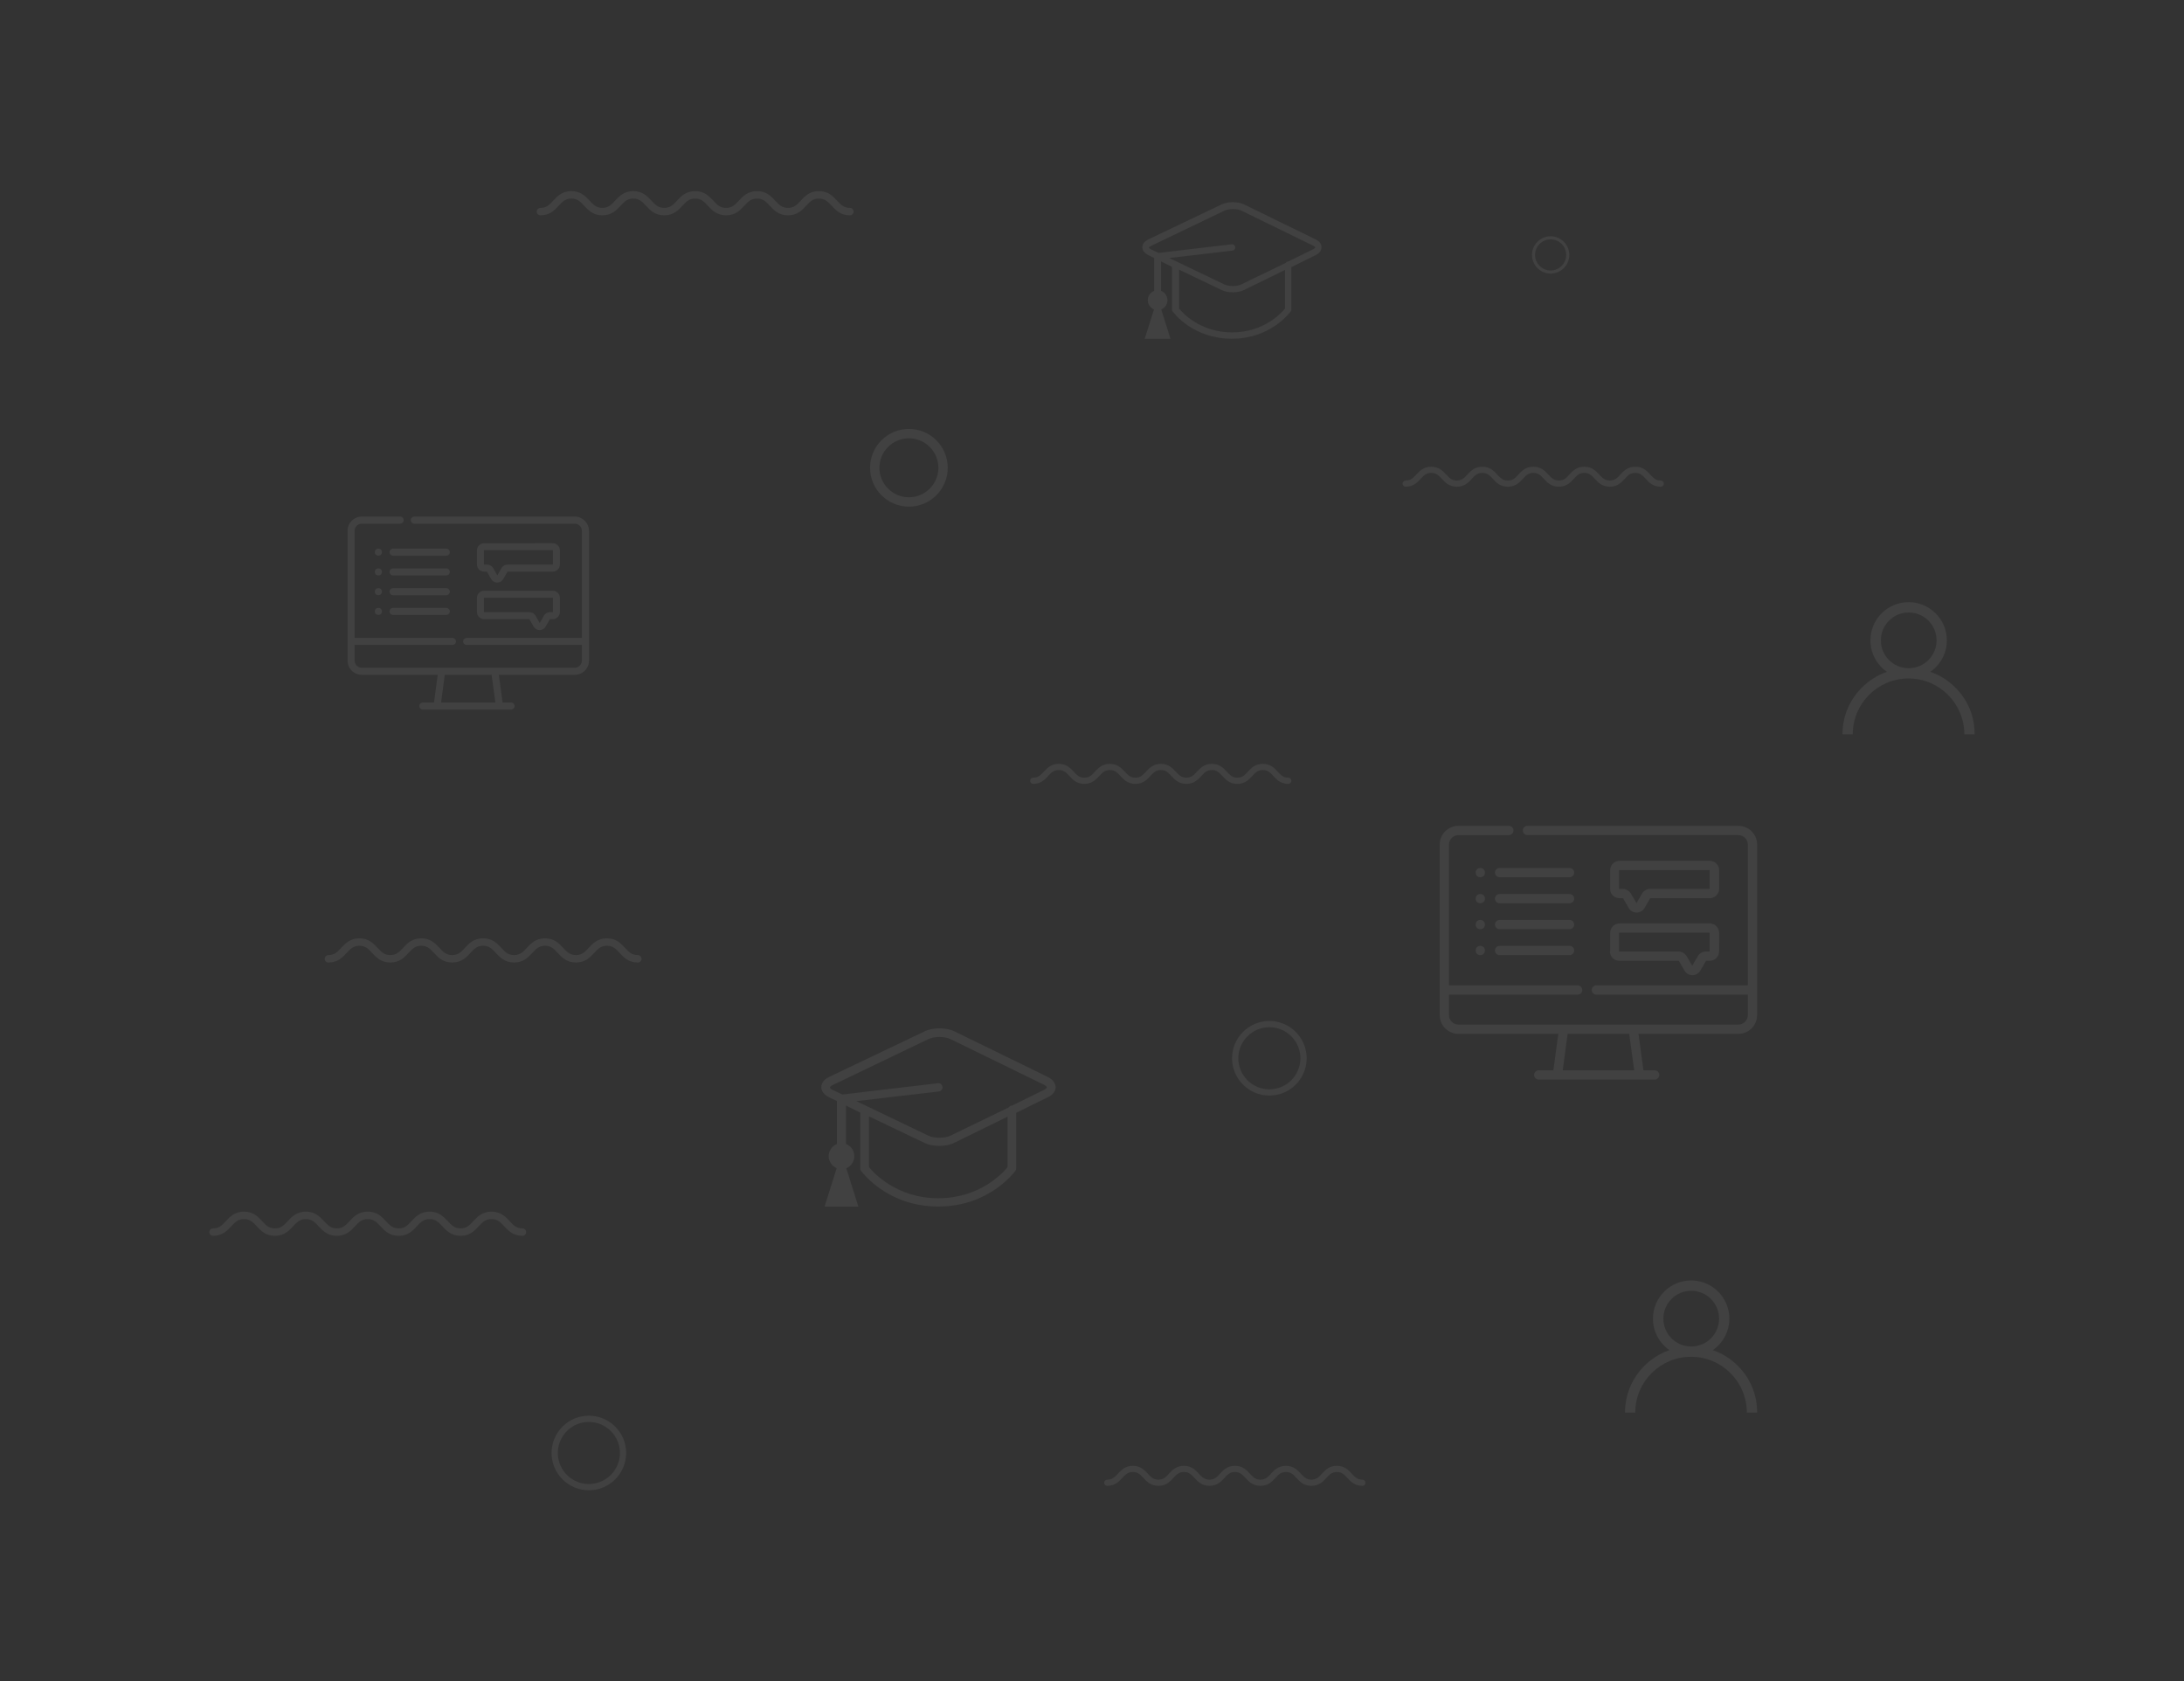 <?xml version="1.0" encoding="utf-8"?>
<!-- Generator: Adobe Illustrator 24.3.0, SVG Export Plug-In . SVG Version: 6.00 Build 0)  -->
<svg version="1.1" id="Layer_1" xmlns="http://www.w3.org/2000/svg" xmlns:xlink="http://www.w3.org/1999/xlink" x="0px" y="0px"
	 viewBox="0 0 2400 1847.5" style="enable-background:new 0 0 2400 1847.5;" xml:space="preserve">
<rect x="0" y="0" width="2400" height="1847.5" fill="#333333" stroke="none"/>
<style type="text/css">
	.st0{opacity:7.000000e-02;}
	.st1{fill:#FFFFFF;}
</style>
<g class="st0">
	<g>
		<g id="XMLID_75_">
			<path id="XMLID_112_" class="st1" d="M700.9,1057.6c-10.3,0-15.6-5.8-20-10.5c-4.1-4.4-7.3-7.9-14-7.9s-9.9,3.5-14,7.9
				c-4.3,4.7-9.7,10.5-20,10.5s-15.6-5.8-20-10.5c-4.1-4.4-7.3-7.9-14-7.9s-9.9,3.5-14,7.9c-4.3,4.7-9.7,10.5-20,10.5
				s-15.6-5.8-20-10.5c-4.1-4.4-7.3-7.9-14-7.9s-9.9,3.5-14,7.9c-4.3,4.7-9.7,10.5-20,10.5s-15.6-5.8-20-10.5
				c-4.1-4.4-7.3-7.9-14-7.9s-9.9,3.5-14,7.9c-4.3,4.7-9.7,10.5-20,10.5s-15.6-5.8-20-10.5c-4.1-4.4-7.3-7.9-14-7.9s-9.9,3.5-14,7.9
				c-4.3,4.7-9.7,10.5-20,10.5c-2.3,0-4.1-1.8-4.1-4.1c0-2.3,1.8-4.1,4.1-4.1c6.7,0,9.9-3.5,14-7.9c4.3-4.7,9.7-10.5,20-10.5
				s15.6,5.8,20,10.5c4.1,4.4,7.3,7.9,14,7.9s9.9-3.5,14-7.9c4.3-4.7,9.7-10.5,20-10.5s15.6,5.8,20,10.5c4.1,4.4,7.3,7.9,14,7.9
				s9.9-3.5,14-7.9c4.3-4.7,9.7-10.5,20-10.5s15.6,5.8,20,10.5c4.1,4.4,7.3,7.9,14,7.9s9.9-3.5,14-7.9c4.3-4.7,9.7-10.5,20-10.5
				s15.6,5.8,20,10.5c4.1,4.4,7.3,7.9,14,7.9s9.9-3.5,14-7.9c4.3-4.7,9.7-10.5,20-10.5s15.6,5.8,20,10.5c4.1,4.4,7.3,7.9,14,7.9
				c2.3,0,4.1,1.8,4.1,4.1C705,1055.8,703.2,1057.6,700.9,1057.6z"/>
		</g>
		<g id="XMLID_130_">
			<path id="XMLID_131_" class="st1" d="M574.1,1357.9c-10.3,0-15.6-5.8-20-10.5c-4.1-4.4-7.3-7.9-14-7.9s-9.9,3.5-14,7.9
				c-4.3,4.7-9.7,10.5-20,10.5c-10.3,0-15.6-5.8-20-10.5c-4.1-4.4-7.3-7.9-14-7.9s-9.9,3.5-14,7.9c-4.3,4.7-9.7,10.5-20,10.5
				s-15.6-5.8-20-10.5c-4.1-4.4-7.3-7.9-14-7.9s-9.9,3.5-14,7.9c-4.3,4.7-9.7,10.5-20,10.5s-15.6-5.8-20-10.5
				c-4.1-4.4-7.3-7.9-14-7.9s-9.9,3.5-14,7.9c-4.3,4.7-9.7,10.5-20,10.5s-15.6-5.8-20-10.5c-4.1-4.4-7.3-7.9-14-7.9s-9.9,3.5-14,7.9
				c-4.3,4.7-9.7,10.5-20,10.5c-2.3,0-4.1-1.8-4.1-4.1c0-2.3,1.8-4.1,4.1-4.1c6.7,0,9.9-3.5,14-7.9c4.3-4.7,9.7-10.5,20-10.5
				s15.6,5.8,20,10.5c4.1,4.4,7.3,7.9,14,7.9s9.9-3.5,14-7.9c4.3-4.7,9.7-10.5,20-10.5s15.6,5.8,20,10.5c4.1,4.4,7.3,7.9,14,7.9
				s9.9-3.5,14-7.9c4.3-4.7,9.7-10.5,20-10.5s15.6,5.8,20,10.5c4.1,4.4,7.3,7.9,14,7.9s9.9-3.5,14-7.9c4.3-4.7,9.7-10.5,20-10.5
				s15.6,5.8,20,10.5c4.1,4.4,7.3,7.9,14,7.9c6.7,0,9.9-3.5,14-7.9c4.3-4.7,9.7-10.5,20-10.5s15.6,5.8,20,10.5
				c4.1,4.4,7.3,7.9,14,7.9c2.3,0,4.1,1.8,4.1,4.1C578.2,1356,576.4,1357.9,574.1,1357.9z"/>
		</g>
		<g id="XMLID_132_">
			<path id="XMLID_133_" class="st1" d="M1415.7,861.3c-8.5,0-12.9-4.8-16.5-8.7c-3.4-3.6-6-6.5-11.5-6.5s-8.2,2.9-11.5,6.5
				c-3.6,3.9-8,8.7-16.5,8.7s-12.9-4.8-16.5-8.7c-3.4-3.6-6-6.5-11.5-6.5s-8.2,2.9-11.5,6.5c-3.6,3.9-8,8.7-16.5,8.7
				s-12.9-4.8-16.5-8.7c-3.4-3.6-6-6.5-11.5-6.5s-8.2,2.9-11.5,6.5c-3.6,3.9-8,8.7-16.5,8.7s-12.9-4.8-16.5-8.7
				c-3.4-3.6-6-6.5-11.6-6.5c-5.5,0-8.2,2.9-11.5,6.5c-3.6,3.9-8,8.7-16.5,8.7s-12.9-4.8-16.5-8.7c-3.4-3.6-6-6.5-11.6-6.5
				c-5.5,0-8.2,2.9-11.6,6.5c-3.6,3.9-8,8.7-16.5,8.7c-1.9,0-3.4-1.5-3.4-3.4s1.5-3.4,3.4-3.4c5.5,0,8.2-2.9,11.6-6.5
				c3.6-3.9,8-8.7,16.5-8.7s12.9,4.8,16.5,8.7c3.4,3.6,6,6.5,11.6,6.5c5.5,0,8.2-2.9,11.5-6.5c3.6-3.9,8-8.7,16.5-8.7
				s12.9,4.8,16.5,8.7c3.4,3.6,6,6.5,11.6,6.5c5.5,0,8.2-2.9,11.5-6.5c3.6-3.9,8-8.7,16.5-8.7s12.9,4.8,16.5,8.7
				c3.4,3.6,6,6.5,11.5,6.5s8.2-2.9,11.5-6.5c3.6-3.9,8-8.7,16.5-8.7s12.9,4.8,16.5,8.7c3.4,3.6,6,6.5,11.5,6.5s8.2-2.9,11.5-6.5
				c3.6-3.9,8-8.7,16.5-8.7s12.9,4.8,16.5,8.7c3.4,3.6,6,6.5,11.5,6.5c1.9,0,3.4,1.5,3.4,3.4C1419,859.8,1417.5,861.3,1415.7,861.3z
				"/>
		</g>
		<g id="XMLID_1_">
			<path id="XMLID_2_" class="st1" d="M1825,534.8c-8.5,0-12.9-4.8-16.5-8.7c-3.4-3.6-6-6.5-11.5-6.5s-8.2,2.9-11.5,6.5
				c-3.6,3.9-8,8.7-16.5,8.7s-12.9-4.8-16.5-8.7c-3.4-3.6-6-6.5-11.5-6.5s-8.2,2.9-11.5,6.5c-3.6,3.9-8,8.7-16.5,8.7
				s-12.9-4.8-16.5-8.7c-3.4-3.6-6-6.5-11.5-6.5s-8.2,2.9-11.5,6.5c-3.6,3.9-8,8.7-16.5,8.7s-12.9-4.8-16.5-8.7
				c-3.4-3.6-6-6.5-11.6-6.5c-5.5,0-8.2,2.9-11.5,6.5c-3.6,3.9-8,8.7-16.5,8.7s-12.9-4.8-16.5-8.7c-3.4-3.6-6-6.5-11.6-6.5
				c-5.5,0-8.2,2.9-11.6,6.5c-3.6,3.9-8,8.7-16.5,8.7c-1.9,0-3.4-1.5-3.4-3.4s1.5-3.4,3.4-3.4c5.5,0,8.2-2.9,11.6-6.5
				c3.6-3.9,8-8.7,16.5-8.7s12.9,4.8,16.5,8.7c3.4,3.6,6,6.5,11.6,6.5c5.5,0,8.2-2.9,11.5-6.5c3.6-3.9,8-8.7,16.5-8.7
				s12.9,4.8,16.5,8.7c3.4,3.6,6,6.5,11.6,6.5c5.5,0,8.2-2.9,11.5-6.5c3.6-3.9,8-8.7,16.5-8.7s12.9,4.8,16.5,8.7
				c3.4,3.6,6,6.5,11.5,6.5s8.2-2.9,11.5-6.5c3.6-3.9,8-8.7,16.5-8.7s12.9,4.8,16.5,8.7c3.4,3.6,6,6.5,11.5,6.5s8.2-2.9,11.5-6.5
				c3.6-3.9,8-8.7,16.5-8.7s12.9,4.8,16.5,8.7c3.4,3.6,6,6.5,11.5,6.5c1.9,0,3.4,1.5,3.4,3.4C1828.4,533.3,1826.9,534.8,1825,534.8z
				"/>
		</g>
		<g id="XMLID_4_">
			<path id="XMLID_5_" class="st1" d="M1497.1,1632.6c-8.5,0-12.9-4.8-16.5-8.7c-3.4-3.6-6-6.5-11.5-6.5s-8.2,2.9-11.5,6.5
				c-3.6,3.9-8,8.7-16.5,8.7s-12.9-4.8-16.5-8.7c-3.4-3.6-6-6.5-11.5-6.5s-8.2,2.9-11.5,6.5c-3.6,3.9-8,8.7-16.5,8.7
				s-12.9-4.8-16.5-8.7c-3.4-3.6-6-6.5-11.5-6.5s-8.2,2.9-11.5,6.5c-3.6,3.9-8,8.7-16.5,8.7s-12.9-4.8-16.5-8.7
				c-3.4-3.6-6-6.5-11.6-6.5c-5.5,0-8.2,2.9-11.5,6.5c-3.6,3.9-8,8.7-16.5,8.7s-12.9-4.8-16.5-8.7c-3.4-3.6-6-6.5-11.6-6.5
				c-5.5,0-8.2,2.9-11.6,6.5c-3.6,3.9-8,8.7-16.5,8.7c-1.9,0-3.4-1.5-3.4-3.4s1.5-3.4,3.4-3.4c5.5,0,8.2-2.9,11.6-6.5
				c3.6-3.9,8-8.7,16.5-8.7s12.9,4.8,16.5,8.7c3.4,3.6,6,6.5,11.6,6.5c5.5,0,8.2-2.9,11.5-6.5c3.6-3.9,8-8.7,16.5-8.7
				s12.9,4.8,16.5,8.7c3.4,3.6,6,6.5,11.6,6.5c5.5,0,8.2-2.9,11.5-6.5c3.6-3.9,8-8.7,16.5-8.7s12.9,4.8,16.5,8.7
				c3.4,3.6,6,6.5,11.5,6.5s8.2-2.9,11.5-6.5c3.6-3.9,8-8.7,16.5-8.7s12.9,4.8,16.5,8.7c3.4,3.6,6,6.5,11.5,6.5s8.2-2.9,11.5-6.5
				c3.6-3.9,8-8.7,16.5-8.7s12.9,4.8,16.5,8.7c3.4,3.6,6,6.5,11.5,6.5c1.9,0,3.4,1.5,3.4,3.4S1499,1632.6,1497.1,1632.6z"/>
		</g>
		<g id="XMLID_134_">
			<path id="XMLID_135_" class="st1" d="M933.9,236.6c-10.3,0-15.6-5.8-20-10.5c-4.1-4.4-7.3-7.9-14-7.9s-9.9,3.5-14,7.9
				c-4.3,4.7-9.7,10.5-20,10.5s-15.6-5.8-20-10.5c-4.1-4.4-7.3-7.9-14-7.9s-9.9,3.5-14,7.9c-4.3,4.7-9.7,10.5-20,10.5
				s-15.6-5.8-20-10.5c-4.1-4.4-7.3-7.9-14-7.9s-9.9,3.5-14,7.9c-4.3,4.7-9.7,10.5-20,10.5s-15.6-5.8-20-10.5
				c-4.1-4.4-7.3-7.9-14-7.9s-9.9,3.5-14,7.9c-4.3,4.7-9.7,10.5-20,10.5s-15.6-5.8-20-10.5c-4.1-4.4-7.3-7.9-14-7.9s-9.9,3.5-14,7.9
				c-4.3,4.7-9.7,10.5-20,10.5c-2.3,0-4.1-1.8-4.1-4.1c0-2.3,1.8-4.1,4.1-4.1c6.7,0,9.9-3.5,14-7.9c4.3-4.7,9.7-10.5,20-10.5
				s15.6,5.8,20,10.5c4.1,4.4,7.3,7.9,14,7.9s9.9-3.5,14-7.9c4.3-4.7,9.7-10.5,20-10.5s15.6,5.8,20,10.5c4.1,4.4,7.3,7.9,14,7.9
				s9.9-3.5,14-7.9c4.3-4.7,9.7-10.5,20-10.5s15.6,5.8,20,10.5c4.1,4.4,7.3,7.9,14,7.9s9.9-3.5,14-7.9c4.3-4.7,9.7-10.5,20-10.5
				s15.6,5.8,20,10.5c4.1,4.4,7.3,7.9,14,7.9s9.9-3.5,14-7.9c4.3-4.7,9.7-10.5,20-10.5s15.6,5.8,20,10.5c4.1,4.4,7.3,7.9,14,7.9
				c2.3,0,4.1,1.8,4.1,4.1C938,234.8,936.2,236.6,933.9,236.6z"/>
		</g>
	</g>
	<path class="st1" d="M998.8,556.7c-23.5,0-42.7-19.1-42.7-42.7s19.1-42.7,42.7-42.7c23.6,0,42.7,19.1,42.7,42.7
		C1041.5,537.6,1022.3,556.7,998.8,556.7z M998.8,481.6c-17.9,0-32.4,14.6-32.4,32.4c0,17.8,14.6,32.4,32.4,32.4
		s32.4-14.6,32.4-32.4S1016.7,481.6,998.8,481.6z"/>
	<path class="st1" d="M647.1,1637.5c-22.6,0-41-18.4-41-41s18.4-41,41-41s41,18.4,41,41S669.7,1637.5,647.1,1637.5z M647.1,1562.4
		c-18.8,0-34.1,15.3-34.1,34.1c0,18.8,15.3,34.1,34.1,34.1s34.1-15.3,34.1-34.1S665.9,1562.4,647.1,1562.4z"/>
	<path class="st1" d="M1394.9,1203.8c-22.6,0-41-18.4-41-41s18.4-41,41-41s41,18.4,41,41S1417.5,1203.8,1394.9,1203.8z
		 M1394.9,1128.7c-18.8,0-34.1,15.3-34.1,34.1s15.3,34.1,34.1,34.1c18.8,0,34.1-15.3,34.1-34.1S1413.8,1128.7,1394.9,1128.7z"/>
	<path class="st1" d="M1704,300.6c-11.3,0-20.5-9.2-20.5-20.5s9.2-20.5,20.5-20.5s20.5,9.2,20.5,20.5S1715.3,300.6,1704,300.6z
		 M1704,263c-9.4,0-17.1,7.7-17.1,17.1s7.7,17.1,17.1,17.1s17.1-7.7,17.1-17.1S1713.4,263,1704,263z"/>
	<g>
		<g>
			<path class="st1" d="M1909.8,1500.8c-7.9-7.9-17.3-13.8-27.6-17.3c11-7.6,18.2-20.3,18.2-34.6c0-23.1-18.8-42-42-42
				c-23.1,0-42,18.8-42,42c0,14.3,7.2,27,18.2,34.6c-10.3,3.5-19.7,9.4-27.6,17.3c-13.7,13.7-21.3,31.9-21.3,51.3h11.3
				c0-33.8,27.5-61.3,61.3-61.3s61.3,27.5,61.3,61.3h11.3C1931.1,1532.8,1923.5,1514.5,1909.8,1500.8z M1858.5,1479.5
				c-16.9,0-30.6-13.7-30.6-30.6s13.7-30.6,30.6-30.6s30.6,13.7,30.6,30.6S1875.4,1479.5,1858.5,1479.5z"/>
		</g>
	</g>
	<g>
		<g>
			<path class="st1" d="M2148.8,755.5c-7.9-7.9-17.3-13.8-27.6-17.3c11-7.6,18.2-20.3,18.2-34.6c0-23.1-18.8-42-42-42
				s-42,18.8-42,42c0,14.3,7.2,27,18.2,34.6c-10.3,3.5-19.7,9.4-27.6,17.3c-13.7,13.7-21.3,31.9-21.3,51.3h11.3
				c0-33.8,27.5-61.3,61.3-61.3s61.3,27.5,61.3,61.3h11.3C2170.1,787.4,2162.6,769.2,2148.8,755.5z M2097.5,734.2
				c-16.9,0-30.6-13.7-30.6-30.6c0-16.9,13.7-30.6,30.6-30.6c16.9,0,30.6,13.7,30.6,30.6C2128.1,720.5,2114.4,734.2,2097.5,734.2z"
				/>
		</g>
	</g>
	<g>
		<g>
			<path class="st1" d="M1151.4,1183.3l-102.6-50.1c-8.8-4.4-23.9-4.4-32.7,0l-105,50.1c-7.4,3.5-8.6,8.6-8.6,11.2
				c0,2.7,1.2,7.4,8.6,11.2l8.6,4.1v47.2c-5.3,2.1-9.1,7.4-9.1,13.3c0,5.9,3.8,11.2,8.8,13.3l-13.3,42.2h37.2l-13.3-42.2
				c5.3-2.1,8.8-7.4,8.8-13.3c0-6.2-3.8-11.2-9.1-13.3v-42.2l15.6,7.7v61.3c0,0.9,0.3,1.8,0.9,2.7c1.5,1.8,28.9,39.2,84.9,39.2
				c56,0,83.5-37.8,84.7-39.2c0.6-0.9,0.9-1.8,0.9-2.7v-61.1l34.8-17.1c7.4-3.5,8.6-8.6,8.6-11.2
				C1159.7,1191.9,1158.8,1186.9,1151.4,1183.3z M1107.2,1282.4c-4.7,5.9-30.1,34.2-76.1,34.2s-71.4-28.3-76.1-34.2v-55.7l61.1,29.2
				c4.4,2.1,10.3,3.2,16.2,3.2c6.2,0,12.1-1.2,16.5-3.5l58.4-28.6V1282.4z M1147.3,1197.5l-35.4,17.4c-1.5,0-2.7,0.6-3.2,1.8l-64,31
				c-6.2,3.2-18.3,3.2-24.8,0l-78.8-37.8l90.5-10.6c2.7-0.3,4.4-2.7,4.1-5c-0.3-2.7-2.7-4.4-5-4.1l-105,12.4l-10.6-5
				c-2.7-1.2-3.2-2.7-3.2-2.7c0-0.3,0.6-1.5,3.2-2.7l105-50.4c3.2-1.5,7.7-2.4,12.1-2.4c4.7,0,9.4,0.9,12.4,2.4l102.6,50.1
				c2.7,1.2,3.2,2.4,3.2,2.9C1150.6,1194.8,1149.7,1196.3,1147.3,1197.5z"/>
		</g>
	</g>
	<g>
		<g>
			<path class="st1" d="M1445.9,263.1l-78.6-38.4c-6.8-3.4-18.3-3.4-25.1,0l-80.4,38.4c-5.6,2.7-6.5,6.5-6.5,8.6s0.9,5.6,6.5,8.6
				l6.5,3.2v36.1c-4.1,1.6-7,5.6-7,10.2s2.9,8.6,6.8,10.2l-10.2,32.3h28.4l-10.2-32.3c4.1-1.6,6.8-5.6,6.8-10.2
				c0-4.7-2.9-8.6-7-10.2v-32.3l12,5.9v47c0,0.7,0.2,1.4,0.7,2c1.1,1.4,22.1,30,65,30c42.9,0,63.9-28.9,64.8-30
				c0.5-0.7,0.7-1.4,0.7-2v-46.7l26.6-13.1c5.6-2.7,6.5-6.5,6.5-8.6C1452.3,269.7,1451.6,265.8,1445.9,263.1z M1412.1,339
				c-3.6,4.5-23,26.2-58.2,26.2c-35.2,0-54.6-21.7-58.2-26.2v-42.7l46.7,22.4c3.4,1.6,7.9,2.5,12.4,2.5c4.7,0,9.3-0.9,12.6-2.7
				l44.7-21.9V339z M1442.8,274l-27.1,13.3c-1.1,0-2,0.5-2.5,1.4l-49,23.7c-4.7,2.5-14,2.5-19,0l-60.3-28.9l69.3-8.1
				c2-0.2,3.4-2,3.2-3.8c-0.2-2-2-3.4-3.8-3.2l-80.4,9.5l-8.1-3.8c-2-0.9-2.5-2-2.5-2c0-0.2,0.5-1.1,2.5-2l80.4-38.6
				c2.5-1.1,5.9-1.8,9.3-1.8c3.6,0,7.2,0.7,9.5,1.8l78.6,38.4c2,0.9,2.5,1.8,2.5,2.3C1445.3,271.9,1444.6,273.1,1442.8,274z"/>
		</g>
	</g>
	<g>
		<circle class="st1" cx="1626.7" cy="958.8" r="5.1"/>
		<circle class="st1" cx="1626.7" cy="987.4" r="5.1"/>
		<circle class="st1" cx="1626.7" cy="1015.9" r="5.1"/>
		<circle class="st1" cx="1626.7" cy="1044.4" r="5.1"/>
		<path class="st1" d="M1769.1,1045.3c0,5.8,4.7,10.4,10.4,10.4h65.1c0.1,0,0.2,0.1,0.3,0.1l6.2,10.7c1.8,3.1,5,5,8.7,5h0
			c3.6,0,6.9-1.9,8.7-5l6.2-10.7c0.1-0.1,0.1-0.1,0.3-0.1h3.8c5.8,0,10.4-4.7,10.4-10.4V1025c0-5.8-4.7-10.4-10.4-10.4h-99
			c-5.8,0-10.4,4.7-10.4,10.4V1045.3z M1779.3,1025c0-0.1,0.1-0.2,0.2-0.2h99c0.1,0,0.2,0.1,0.2,0.2v20.3c0,0.1-0.1,0.2-0.2,0.2
			h-3.8c-3.7,0-7.2,2-9.1,5.3l-6,10.3l-6-10.3c-1.9-3.2-5.4-5.3-9.1-5.3h-65.1c-0.1,0-0.2-0.1-0.2-0.2V1025z"/>
		<path class="st1" d="M1779.5,986.9h3.8c0.1,0,0.2,0.1,0.3,0.1l6.2,10.7c1.8,3.1,5,5,8.7,5c3.6,0,6.9-1.9,8.7-5l6.2-10.7
			c0.1-0.1,0.1-0.1,0.3-0.1h65.1c5.8,0,10.4-4.7,10.4-10.4v-20.3c0-5.8-4.7-10.4-10.4-10.4h-99c-5.8,0-10.4,4.7-10.4,10.4v20.3
			C1769.1,982.2,1773.8,986.9,1779.5,986.9z M1779.3,956.2c0-0.1,0.1-0.2,0.2-0.2h99c0.1,0,0.2,0.1,0.2,0.2v20.3
			c0,0.1-0.1,0.2-0.2,0.2h-65.1c-3.7,0-7.2,2-9.1,5.3l-6,10.3l-6-10.3c-1.9-3.2-5.4-5.3-9.1-5.3h-3.8c-0.1,0-0.2-0.1-0.2-0.2V956.2z
			"/>
		<path class="st1" d="M1724.8,953.7h-76.9c-2.8,0-5.1,2.3-5.1,5.1s2.3,5.1,5.1,5.1h76.9c2.8,0,5.1-2.3,5.1-5.1
			C1729.9,956,1727.6,953.7,1724.8,953.7L1724.8,953.7z"/>
		<path class="st1" d="M1724.8,982.3h-76.9c-2.8,0-5.1,2.3-5.1,5.1s2.3,5.1,5.1,5.1h76.9c2.8,0,5.1-2.3,5.1-5.1
			C1729.9,984.6,1727.6,982.3,1724.8,982.3L1724.8,982.3z"/>
		<path class="st1" d="M1724.8,1010.8h-76.9c-2.8,0-5.1,2.3-5.1,5.1c0,2.8,2.3,5.1,5.1,5.1h76.9c2.8,0,5.1-2.3,5.1-5.1
			C1729.9,1013.1,1727.6,1010.8,1724.8,1010.8L1724.8,1010.8z"/>
		<path class="st1" d="M1724.8,1039.3h-76.9c-2.8,0-5.1,2.3-5.1,5.1s2.3,5.1,5.1,5.1h76.9c2.8,0,5.1-2.3,5.1-5.1
			C1729.9,1041.6,1727.6,1039.3,1724.8,1039.3L1724.8,1039.3z"/>
		<path class="st1" d="M1910.3,907.4h-231.8c-2.8,0-5.1,2.3-5.1,5.1c0,2.8,2.3,5.1,5.1,5.1h231.8c5.7,0,10.4,4.7,10.4,10.4v154.7
			h-166.5c-2.8,0-5.1,2.3-5.1,5.1s2.3,5.1,5.1,5.1h166.5v22.5c0,5.7-4.7,10.4-10.4,10.4h-307.6c-5.7,0-10.4-4.7-10.4-10.4v-22.5
			h141.4c2.8,0,5.1-2.3,5.1-5.1s-2.3-5.1-5.1-5.1h-141.4V928c0-5.7,4.7-10.4,10.4-10.4h55.4c2.8,0,5.1-2.3,5.1-5.1
			c0-2.8-2.3-5.1-5.1-5.1h-55.4c-11.4,0-20.6,9.2-20.6,20.6v187.4c0,11.4,9.2,20.6,20.6,20.6h109.7l-5.4,40h-16.1
			c-2.8,0-5.1,2.3-5.1,5.1s2.3,5.1,5.1,5.1h127.4c2.8,0,5.1-2.3,5.1-5.1s-2.3-5.1-5.1-5.1h-12.3l-5.4-40h109.7
			c11.4,0,20.6-9.2,20.6-20.6V928C1931,916.6,1921.7,907.4,1910.3,907.4L1910.3,907.4z M1795.8,1176h-78.5l5.4-40h67.6L1795.8,1176z
			"/>
	</g>
	<g>
		<circle class="st1" cx="415.8" cy="606.7" r="3.9"/>
		<circle class="st1" cx="415.8" cy="628.4" r="3.9"/>
		<circle class="st1" cx="415.8" cy="650.1" r="3.9"/>
		<circle class="st1" cx="415.8" cy="671.8" r="3.9"/>
		<path class="st1" d="M524.1,672.4c0,4.4,3.6,7.9,7.9,7.9h49.5c0.1,0,0.2,0,0.2,0.1l4.7,8.1c1.4,2.4,3.8,3.8,6.6,3.8h0
			c2.7,0,5.2-1.4,6.6-3.8l4.7-8.1c0-0.1,0.1-0.1,0.2-0.1h2.9c4.4,0,7.9-3.6,7.9-7.9V657c0-4.4-3.6-7.9-7.9-7.9H532
			c-4.4,0-7.9,3.6-7.9,7.9V672.4z M531.9,657c0-0.1,0.1-0.2,0.2-0.2h75.3c0.1,0,0.2,0.1,0.2,0.2v15.4c0,0.1-0.1,0.2-0.2,0.2h-2.9
			c-2.8,0-5.5,1.5-6.9,4l-4.5,7.9l-4.5-7.9c-1.4-2.5-4.1-4-6.9-4H532c-0.1,0-0.2-0.1-0.2-0.2V657z"/>
		<path class="st1" d="M532,628.1h2.9c0.1,0,0.2,0,0.2,0.1l4.7,8.1c1.4,2.4,3.8,3.8,6.6,3.8c2.7,0,5.2-1.4,6.6-3.8l4.7-8.1
			c0-0.1,0.1-0.1,0.2-0.1h49.5c4.4,0,7.9-3.6,7.9-7.9v-15.4c0-4.4-3.6-7.9-7.9-7.9H532c-4.4,0-7.9,3.6-7.9,7.9v15.4
			C524.1,624.5,527.6,628.1,532,628.1z M531.9,604.7c0-0.1,0.1-0.2,0.2-0.2h75.3c0.1,0,0.2,0.1,0.2,0.2v15.4c0,0.1-0.1,0.2-0.2,0.2
			h-49.5c-2.8,0-5.5,1.5-6.9,4l-4.5,7.9l-4.5-7.9c-1.4-2.5-4.1-4-6.9-4H532c-0.1,0-0.2-0.1-0.2-0.2V604.7z"/>
		<path class="st1" d="M490.4,602.8H432c-2.1,0-3.9,1.7-3.9,3.9c0,2.1,1.7,3.9,3.9,3.9h58.4c2.1,0,3.9-1.7,3.9-3.9
			C494.3,604.6,492.5,602.8,490.4,602.8L490.4,602.8z"/>
		<path class="st1" d="M490.4,624.5H432c-2.1,0-3.9,1.7-3.9,3.9c0,2.1,1.7,3.9,3.9,3.9h58.4c2.1,0,3.9-1.7,3.9-3.9
			C494.3,626.3,492.5,624.5,490.4,624.5L490.4,624.5z"/>
		<path class="st1" d="M490.4,646.2H432c-2.1,0-3.9,1.7-3.9,3.9c0,2.1,1.7,3.9,3.9,3.9h58.4c2.1,0,3.9-1.7,3.9-3.9
			C494.3,648,492.5,646.2,490.4,646.2L490.4,646.2z"/>
		<path class="st1" d="M490.4,667.9H432c-2.1,0-3.9,1.7-3.9,3.9c0,2.1,1.7,3.9,3.9,3.9h58.4c2.1,0,3.9-1.7,3.9-3.9
			C494.3,669.7,492.5,667.9,490.4,667.9L490.4,667.9z"/>
		<path class="st1" d="M631.5,567.6H455.3c-2.1,0-3.9,1.7-3.9,3.9c0,2.1,1.7,3.9,3.9,3.9h176.2c4.4,0,7.9,3.5,7.9,7.9v117.6H512.8
			c-2.1,0-3.9,1.7-3.9,3.9c0,2.1,1.7,3.9,3.9,3.9h126.6v17.1c0,4.4-3.5,7.9-7.9,7.9H397.6c-4.4,0-7.9-3.5-7.9-7.9v-17.1h107.5
			c2.1,0,3.9-1.7,3.9-3.9c0-2.1-1.7-3.9-3.9-3.9H389.7V583.3c0-4.4,3.5-7.9,7.9-7.9h42.1c2.1,0,3.9-1.7,3.9-3.9
			c0-2.1-1.7-3.9-3.9-3.9h-42.1c-8.6,0-15.7,7-15.7,15.7v142.5c0,8.6,7,15.7,15.7,15.7H481l-4.1,30.4h-12.2c-2.1,0-3.9,1.7-3.9,3.9
			c0,2.1,1.7,3.9,3.9,3.9h96.9c2.1,0,3.9-1.7,3.9-3.9c0-2.1-1.7-3.9-3.9-3.9h-9.3l-4.1-30.4h83.4c8.6,0,15.7-7,15.7-15.7V583.3
			C647.1,574.6,640.1,567.6,631.5,567.6L631.5,567.6z M544.4,771.9h-59.7l4.1-30.4h51.4L544.4,771.9z"/>
	</g>
</g>
</svg>
